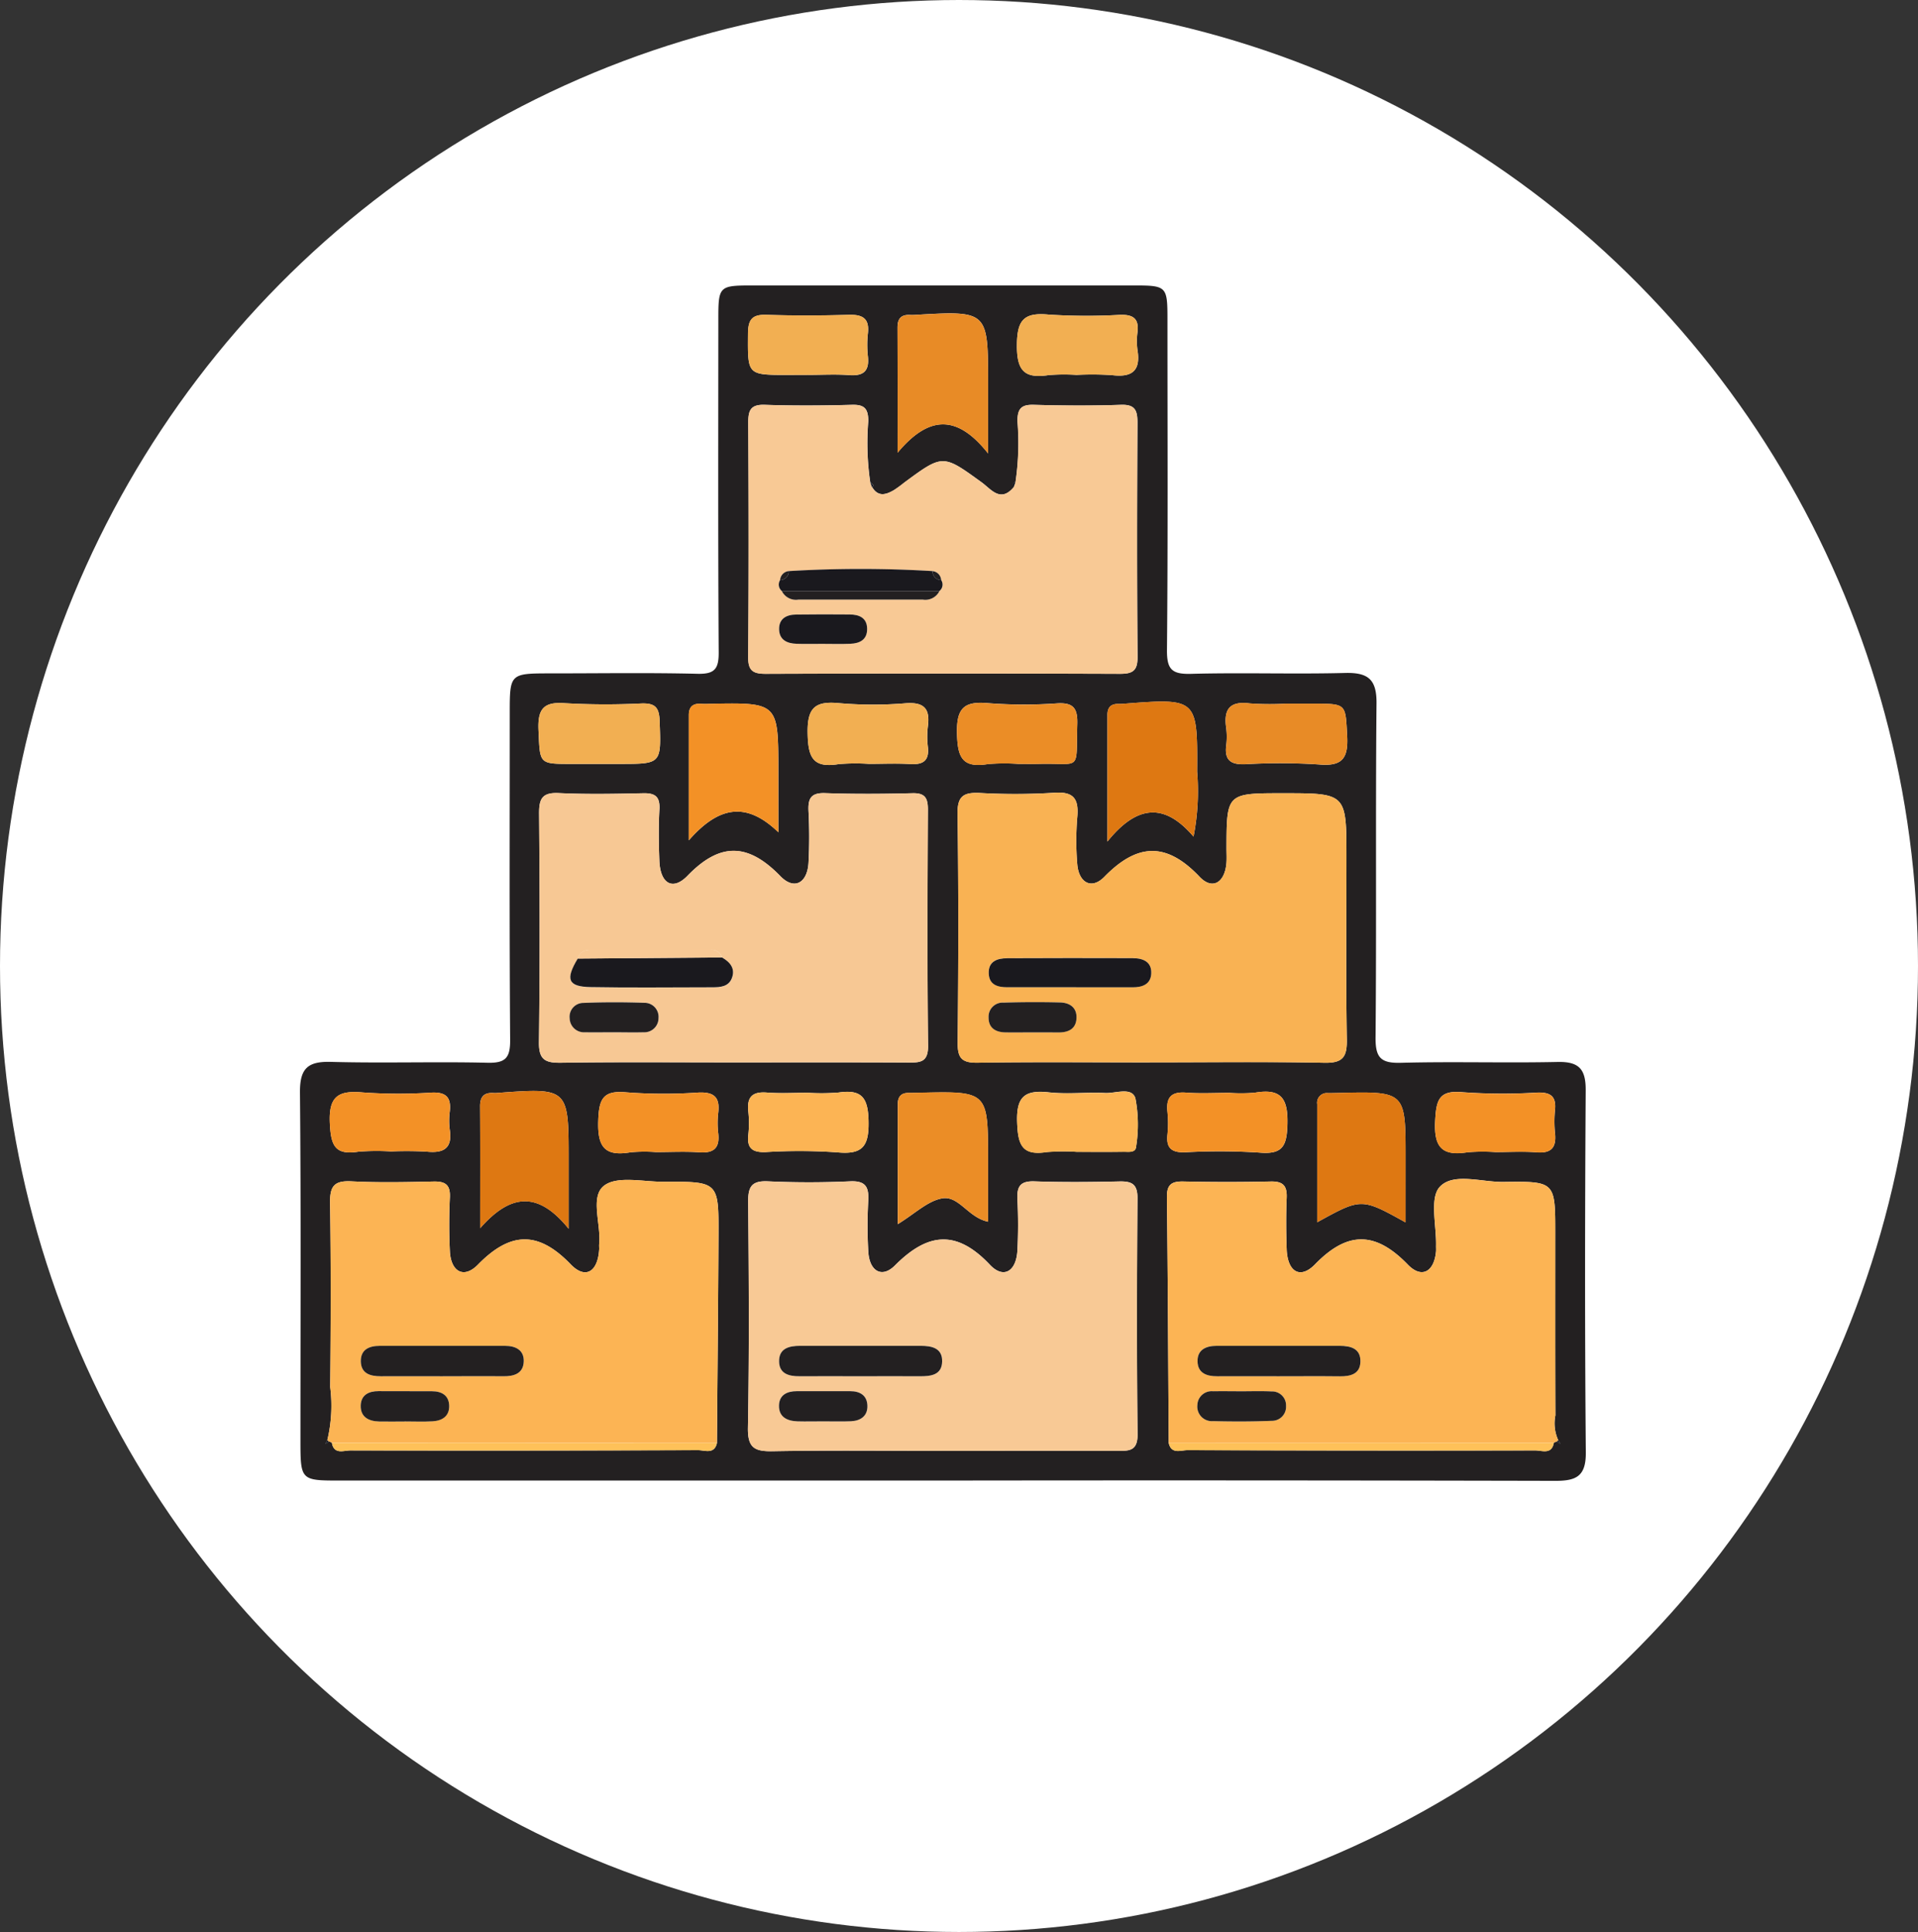 <svg xmlns="http://www.w3.org/2000/svg" xmlns:xlink="http://www.w3.org/1999/xlink" width="139" height="140" viewBox="0 0 139 140">
  <rect x="0" y="0" width="139" height="140" fill="#333333" stroke="none"/>
  <defs>
    <clipPath id="clip-path">
      <ellipse id="Elipse_154" data-name="Elipse 154" cx="69.5" cy="70" rx="69.5" ry="70" transform="translate(-0.304 -0.327)" fill="#fff" stroke="#707070" stroke-width="1"/>
    </clipPath>
  </defs>
  <g id="Grupo_4585" data-name="Grupo 4585" transform="translate(0.304 0.327)">
    <g id="Enmascarar_grupo_17" data-name="Enmascarar grupo 17" transform="translate(0 0)" clip-path="url(#clip-path)">
      <g id="Elipse_7362" data-name="Elipse 7362" transform="translate(-7.304 -6.327)" fill="#fff" stroke="#707070" stroke-width="1">
        <circle cx="76.5" cy="76.5" r="76.5" stroke="none"/>
        <circle cx="76.5" cy="76.5" r="76" fill="none"/>
      </g>
      <g id="Grupo_846248" data-name="Grupo 846248" transform="translate(-2494.394 562.96)">
        <path id="Trazado_585870" data-name="Trazado 585870" d="M2562.314-456h-43.55c-2.9,0-2.9,0-2.9-2.99,0-8.375.042-16.75-.034-25.123-.016-1.733.542-2.273,2.249-2.225,3.781.105,7.569-.026,11.351.064,1.331.032,1.64-.389,1.631-1.666-.057-7.878-.029-15.756-.029-23.635,0-2.916,0-2.916,3.008-2.916,3.536,0,7.073-.055,10.607.03,1.24.029,1.535-.359,1.528-1.555-.051-8.064-.028-16.129-.025-24.193,0-2.325.068-2.391,2.416-2.392q13.865,0,27.731,0c2.33,0,2.4.068,2.4,2.41,0,8,.039,16.005-.035,24.007-.013,1.408.36,1.765,1.743,1.727,3.72-.1,7.446.031,11.165-.064,1.678-.043,2.3.471,2.278,2.222-.076,8.064.005,16.129-.069,24.193-.013,1.469.383,1.876,1.844,1.835,3.781-.1,7.568.021,11.351-.061,1.552-.033,2.044.52,2.034,2.054-.055,8.746-.068,17.494.009,26.24.015,1.737-.7,2.064-2.217,2.06Q2584.554-456.03,2562.314-456Zm-16.265-2.727c.038-5.01.088-10.019.112-15.029.018-3.9,0-3.914-3.974-3.895-1.475.007-3.358-.45-4.314.279-1.043.8-.213,2.777-.359,4.232-.012.122,0,.248,0,.371-.091,1.637-.989,2.215-2.065,1.1-2.367-2.459-4.387-2.364-6.725.026-1.02,1.043-1.958.508-2.03-.973-.064-1.3-.062-2.6,0-3.9.043-.914-.324-1.172-1.187-1.153-1.98.045-3.966.089-5.942-.013-1.227-.064-1.571.328-1.553,1.54.067,4.457.051,8.915.011,13.372a10.8,10.8,0,0,1-.21,3.845l-.142.266.248-.166a.39.39,0,0,1,.224.092c.154.871.866.549,1.333.55q12.608.027,25.216-.02C2545.157-458.2,2545.86-457.876,2546.049-458.724Zm32.739,0c.188.848.891.521,1.36.523q12.607.047,25.216.02c.467,0,1.179.322,1.333-.55a.391.391,0,0,1,.222-.084l.251.157-.153-.263a2.947,2.947,0,0,1-.206-1.806c-.017-4.4-.009-8.791-.009-13.187,0-3.741,0-3.777-3.755-3.724-1.584.022-3.632-.7-4.615.356-.756.812-.229,2.819-.271,4.295,0,.124.008.248,0,.371-.127,1.477-1.029,2.017-2.042.971-2.34-2.414-4.36-2.456-6.725-.023-1.084,1.114-2,.539-2.057-1.1-.043-1.237-.051-2.478,0-3.714.039-.876-.262-1.208-1.16-1.188q-3.156.072-6.314,0c-.852-.019-1.216.208-1.205,1.13C2578.726-470.6,2578.749-464.662,2578.788-458.724Zm-21.63-69.62a19.421,19.421,0,0,1-.14-4.438c-.008-.879-.271-1.191-1.172-1.167-2.107.056-4.218.07-6.324,0-1.058-.038-1.209.427-1.2,1.326.03,5.642.039,11.284-.007,16.927-.008,1,.329,1.243,1.274,1.239q12.835-.044,25.67,0c.945,0,1.281-.236,1.273-1.239-.045-5.642-.037-11.285-.007-16.927,0-.9-.148-1.363-1.2-1.326-2.105.075-4.216.061-6.323,0-.9-.024-1.165.288-1.173,1.168a19.377,19.377,0,0,1-.141,4.438c-.054.025-.151.045-.155.077a1.258,1.258,0,0,0,.023.288c-.96,1.141-1.641.14-2.32-.352-2.814-2.039-2.8-2.054-5.607.013a8.736,8.736,0,0,1-.747.546c-.571.334-1.141.517-1.582-.207.032-.049.1-.125.089-.141A2.039,2.039,0,0,0,2557.157-528.344Zm20.256,42.042c4.217,0,8.436-.055,12.651.032,1.347.028,1.651-.422,1.631-1.687-.072-4.4-.027-8.806-.027-13.209,0-4.638,0-4.638-4.6-4.638-4.085,0-4.085,0-4.093,4,0,.372.026.747-.01,1.116-.133,1.374-1.021,1.909-1.94.94-2.4-2.528-4.5-2.453-6.9,0-.931.955-1.865.431-1.967-.935a20.335,20.335,0,0,1,0-3.346c.122-1.321-.205-1.921-1.691-1.807a45.787,45.787,0,0,1-5.392.013c-1.154-.048-1.612.224-1.592,1.522.079,5.518.063,11.039.009,16.558-.011,1.136.3,1.487,1.456,1.468C2569.1-486.343,2573.258-486.3,2577.413-486.3Zm-15.051,28.15c4.214,0,8.428-.006,12.642,0,.845,0,1.54.074,1.526-1.2-.062-5.7-.049-11.4-.006-17.1.008-1.036-.414-1.242-1.323-1.221-2.044.047-4.092.066-6.134-.006-1.012-.036-1.289.346-1.243,1.286a36.921,36.921,0,0,1,0,3.716c-.081,1.526-1.006,2.088-1.993,1.043-2.422-2.567-4.509-2.333-6.88.047-.946.95-1.843.424-1.933-.978a32.367,32.367,0,0,1-.005-3.716c.05-.993-.191-1.453-1.318-1.4-1.979.091-3.968.092-5.947,0-1.183-.055-1.448.385-1.438,1.491.05,5.453.082,10.907-.017,16.358-.026,1.477.488,1.73,1.8,1.707C2554.181-458.2,2558.273-458.151,2562.362-458.152ZM2547.215-486.3c4.213,0,8.426-.012,12.638.01.879,0,1.507.028,1.493-1.216-.063-5.7-.042-11.4-.012-17.1,0-.85-.2-1.227-1.126-1.2-2.1.053-4.214.069-6.317-.006-1.054-.038-1.253.408-1.208,1.322a35.587,35.587,0,0,1,0,3.716c-.083,1.476-1.032,2.015-2.037.98-2.333-2.4-4.356-2.483-6.727-.035-1.087,1.123-1.986.561-2.045-1.086-.045-1.237-.062-2.48.006-3.715.049-.906-.286-1.193-1.167-1.174-2.043.045-4.092.085-6.131-.011-1.209-.057-1.432.422-1.423,1.507.045,5.513.06,11.027-.01,16.54-.017,1.3.472,1.511,1.617,1.494C2538.913-486.339,2543.064-486.3,2547.215-486.3Zm18.483-44.124v-5.033c0-5.325,0-5.325-5.319-5.011-.123.007-.247.009-.371,0-.627-.02-.875.29-.873.906.012,2.82.005,5.639.005,9.078C2561.389-533.173,2563.436-533.287,2565.7-530.426Zm-15.2,27.449v-4.4c0-5.011,0-5.011-5-4.908a5.257,5.257,0,0,1-.556,0c-.6-.051-.933.181-.931.824,0,2.821,0,5.642,0,9.067C2546.257-504.961,2548.248-505.149,2550.5-502.977Zm30.089.315a17.073,17.073,0,0,0,.26-4.71c.029-5.331.012-5.331-5.365-4.916-.123.01-.247.01-.37.009-.541,0-.766.282-.765.805,0,2.853,0,5.706,0,9.168C2576.576-505.077,2578.567-505.031,2580.585-502.663Zm-14.892,27.905V-479.2c0-5.02,0-5.02-5.033-4.9-.247.006-.494.01-.74.01-.544,0-.769.3-.769.812,0,2.811,0,5.622,0,8.7,1.229-.754,2.138-1.659,3.186-1.864C2563.564-476.688,2564.241-475.058,2565.694-474.757Zm-30.395.512v-4.971c0-5.259,0-5.259-5.24-4.87a1.322,1.322,0,0,1-.185,0c-.7-.049-1,.258-.992.97.018,2.747.008,5.494.008,8.825C2531.073-476.775,2533.063-477.012,2535.3-474.246Zm60.654-.461v-4.661c0-4.842,0-4.842-4.877-4.721-.248.006-.5.012-.744.012a.7.7,0,0,0-.783.8c0,2.805,0,5.61,0,8.558C2592.752-476.483,2592.752-476.483,2595.953-474.707Zm-8.716-37.59a20.37,20.37,0,0,1-2.586-.02c-1.444-.186-1.89.432-1.7,1.77a5.015,5.015,0,0,1,0,1.292c-.129,1.082.365,1.382,1.385,1.345a43.059,43.059,0,0,1,5.357.018c1.692.15,2.113-.474,2.026-2.071-.127-2.328-.028-2.333-2.451-2.334Zm-49.726,4.365h1.48c3.064,0,3.017,0,2.9-3.149-.035-1-.387-1.259-1.314-1.232a52.265,52.265,0,0,1-5.546-.018c-1.6-.125-1.984.473-1.917,1.973.109,2.421.02,2.425,2.357,2.427Zm15.152-28.191c.988,0,1.982-.058,2.964.016,1.048.08,1.474-.3,1.36-1.356a7.648,7.648,0,0,1,0-1.666c.123-1.1-.395-1.374-1.4-1.345-1.975.057-3.955.064-5.93,0-1.057-.036-1.351.331-1.359,1.377-.021,2.978-.071,2.978,2.883,2.978Q2551.921-536.121,2552.662-536.123Zm19.441,0a21.5,21.5,0,0,1,2.593.019c1.449.177,2.066-.334,1.828-1.816a4.7,4.7,0,0,1,0-1.295c.123-1-.325-1.289-1.27-1.259a41.961,41.961,0,0,1-5.186-.02c-1.79-.167-2.271.414-2.281,2.219-.01,1.832.531,2.437,2.283,2.169A13.605,13.605,0,0,1,2572.1-536.121Zm.056,56.3c1.115,0,2.231.012,3.346-.007.345-.006.888.1.919-.374a10.108,10.108,0,0,0-.051-3.5c-.26-.845-1.433-.348-2.192-.385-1.36-.066-2.739.1-4.086-.048-1.747-.19-2.362.315-2.294,2.181.059,1.621.352,2.426,2.131,2.149A14.836,14.836,0,0,1,2572.16-479.818Zm-19.516-4.281c-.991,0-1.988.061-2.973-.016-1.072-.084-1.465.332-1.35,1.378a7.522,7.522,0,0,1,0,1.67c-.114.983.282,1.3,1.251,1.267a39.46,39.46,0,0,1,5.2.019c1.809.175,2.294-.422,2.263-2.225-.029-1.683-.448-2.365-2.163-2.112A15.431,15.431,0,0,1,2552.644-484.1Zm-11.012,4.3c1.052,0,2.107-.057,3.155.016s1.473-.332,1.353-1.38a6.363,6.363,0,0,1,0-1.482c.137-1.133-.306-1.526-1.452-1.469a35.839,35.839,0,0,1-5.192-.015c-1.7-.163-2,.467-2.051,2.054-.06,1.87.444,2.615,2.335,2.292A11.166,11.166,0,0,1,2541.632-479.8Zm15.443-28.133c.991,0,1.985-.048,2.971.014.944.06,1.4-.241,1.288-1.244a6.166,6.166,0,0,1,0-1.483c.17-1.26-.253-1.777-1.6-1.679a28.583,28.583,0,0,1-4.824-.006c-1.752-.171-2.325.327-2.29,2.182.033,1.731.372,2.538,2.23,2.237A14.3,14.3,0,0,1,2557.075-507.933Zm26.122,23.84c-1.051,0-2.108.062-3.154-.017-1.076-.081-1.452.351-1.347,1.383a8.176,8.176,0,0,1,0,1.668c-.1.983.312,1.3,1.273,1.274a44.816,44.816,0,0,1,5.378.021c1.678.15,2-.449,2.045-2.043.05-1.866-.443-2.625-2.343-2.3A11.338,11.338,0,0,1,2583.2-484.093Zm19.287,4.292c.99,0,1.986-.061,2.97.016,1.093.087,1.438-.374,1.328-1.4a8.065,8.065,0,0,1,0-1.669c.1-.99-.321-1.292-1.278-1.261a41,41,0,0,1-5.382-.023c-1.745-.173-1.947.541-2.025,2.074-.1,1.915.5,2.569,2.348,2.276A13.316,13.316,0,0,1,2602.484-479.8Zm-34.6-28.131c.494,0,.989.011,1.482,0,3.123-.081,2.7.633,2.795-2.888.029-1.09-.242-1.562-1.427-1.5a33.959,33.959,0,0,1-5-.01c-1.737-.16-2.334.313-2.291,2.174.039,1.714.355,2.542,2.219,2.24A14.056,14.056,0,0,1,2567.882-507.932Zm-45.446,28.083a25.48,25.48,0,0,1,2.586.017c1.25.128,1.861-.262,1.66-1.6a4.981,4.981,0,0,1,0-1.291c.118-1.015-.237-1.439-1.321-1.388a36.152,36.152,0,0,1-4.986-.012c-1.795-.164-2.483.3-2.381,2.264.08,1.563.354,2.293,2.045,2.033A15.945,15.945,0,0,1,2522.436-479.849Z" transform="translate(0)" fill="#232021"/>
        <path id="Trazado_585871" data-name="Trazado 585871" d="M2612.025-513.414c.441.724,1.011.541,1.583.207a8.815,8.815,0,0,0,.747-.546c2.8-2.067,2.793-2.052,5.607-.013.679.492,1.36,1.493,2.32.352l.133-.365a19.445,19.445,0,0,0,.14-4.438c.008-.88.271-1.192,1.172-1.168,2.107.056,4.218.07,6.323,0,1.057-.038,1.209.427,1.2,1.326-.03,5.642-.039,11.285.007,16.927.008,1-.329,1.243-1.273,1.24q-12.835-.044-25.67,0c-.945,0-1.282-.236-1.274-1.24.046-5.642.037-11.285.007-16.927,0-.9.147-1.363,1.205-1.326,2.1.075,4.216.061,6.323,0,.9-.024,1.164.288,1.172,1.168a19.42,19.42,0,0,0,.14,4.438Zm-6.035,6.076a.691.691,0,0,0-.63.65.6.6,0,0,0,.121.791,1.144,1.144,0,0,0,1.216.621h9a1.141,1.141,0,0,0,1.215-.623.593.593,0,0,0,.121-.789.693.693,0,0,0-.628-.649A86.875,86.875,0,0,0,2605.991-507.337Zm2.416,5.272c.679,0,1.359.021,2.037-.006s1.233-.305,1.223-1.089-.575-1.028-1.26-1.034c-1.3-.011-2.594-.013-3.891.005-.691.01-1.242.289-1.228,1.067s.585,1.028,1.267,1.051C2607.171-502.05,2607.789-502.067,2608.406-502.065Z" transform="translate(-54.735 -14.565)" fill="#f8c995"/>
        <path id="Trazado_585872" data-name="Trazado 585872" d="M2657.715-424.38c-4.156,0-8.312-.041-12.466.026-1.159.019-1.467-.332-1.455-1.468.055-5.519.07-11.04-.009-16.558-.019-1.3.438-1.57,1.593-1.522a45.78,45.78,0,0,0,5.392-.013c1.486-.114,1.813.486,1.691,1.807a20.389,20.389,0,0,0,0,3.346c.1,1.365,1.036,1.889,1.966.934,2.394-2.454,4.5-2.529,6.9,0,.919.968,1.806.433,1.94-.941.036-.369.009-.744.01-1.116.009-4,.009-4,4.094-4,4.6,0,4.6,0,4.6,4.638,0,4.4-.044,8.807.027,13.209.021,1.265-.284,1.715-1.631,1.687C2666.151-424.435,2661.933-424.38,2657.715-424.38Zm-5.872-5.445h4.637c.684,0,1.291-.208,1.342-.968.059-.888-.6-1.141-1.348-1.143q-4.545-.014-9.089.005c-.747,0-1.4.238-1.335,1.151.053.8.678.949,1.342.952C2648.875-429.821,2650.36-429.826,2651.843-429.825Zm-2.57,3.271c.62,0,1.241,0,1.861,0,.7,0,1.242-.273,1.273-1.041s-.5-1.116-1.194-1.132q-2.044-.048-4.091.013a1.016,1.016,0,0,0-1.087,1.041c-.016.776.478,1.095,1.192,1.114C2647.908-426.541,2648.591-426.556,2649.273-426.554Z" transform="translate(-80.302 -61.922)" fill="#f9b253"/>
        <path id="Trazado_585873" data-name="Trazado 585873" d="M2617.068-348.77c-4.09,0-8.18-.047-12.269.028-1.312.024-1.826-.229-1.8-1.707.1-5.451.066-10.905.017-16.358-.01-1.106.255-1.546,1.438-1.491,1.978.092,3.968.091,5.947,0,1.127-.051,1.369.409,1.318,1.4a32.425,32.425,0,0,0,0,3.716c.09,1.4.987,1.928,1.933.978,2.371-2.381,4.458-2.614,6.881-.047.986,1.045,1.912.483,1.993-1.043a36.922,36.922,0,0,0,0-3.716c-.045-.939.232-1.322,1.243-1.286,2.043.072,4.091.054,6.135.006.909-.021,1.33.184,1.323,1.221-.044,5.7-.056,11.4.005,17.1.014,1.273-.681,1.2-1.526,1.2C2625.5-348.775,2621.282-348.77,2617.068-348.77Zm-5.884-5.408c1.423,0,2.845-.009,4.267,0,.793.006,1.6-.075,1.623-1.065s-.756-1.139-1.563-1.138q-4.359,0-8.719,0c-.815,0-1.568.185-1.532,1.17.031.858.721,1.039,1.473,1.033C2608.216-354.185,2609.7-354.177,2611.184-354.177Zm-2.743,3.266c.676,0,1.354.024,2.029-.007.7-.032,1.209-.377,1.188-1.125s-.534-1.053-1.245-1.053q-1.938,0-3.874,0c-.7,0-1.259.268-1.286,1.014-.031.854.585,1.148,1.344,1.171C2607.211-350.892,2607.826-350.907,2608.441-350.911Z" transform="translate(-54.706 -109.382)" fill="#f8c995"/>
        <path id="Trazado_585874" data-name="Trazado 585874" d="M2576.4-424.337c-4.151,0-8.3-.037-12.452.024-1.145.017-1.634-.2-1.617-1.494.069-5.513.055-11.027.01-16.54-.009-1.085.214-1.565,1.423-1.507,2.04.1,4.088.057,6.131.012.88-.019,1.215.268,1.166,1.174-.067,1.235-.05,2.478,0,3.715.059,1.647.958,2.209,2.044,1.086,2.371-2.448,4.394-2.369,6.728.035,1,1.035,1.955.5,2.037-.98a35.519,35.519,0,0,0,0-3.715c-.045-.914.155-1.359,1.208-1.322,2.1.075,4.213.059,6.318.006.927-.023,1.13.354,1.126,1.2-.03,5.7-.051,11.4.012,17.1.014,1.244-.613,1.221-1.492,1.216C2584.824-424.349,2580.611-424.336,2576.4-424.337Zm-.8-7.6a.773.773,0,0,0-.845-.549q-4.314,0-8.628,0c-.476,0-.84.132-.975.635-.913,1.512-.713,2.038.922,2.068,2.948.055,5.9.014,8.848.014.573,0,1.16-.05,1.394-.662C2576.579-431.137,2576.183-431.6,2575.6-431.94Zm-7.894,5.422c.739,0,1.477.02,2.214-.006a1.026,1.026,0,0,0,1.081-1.034,1.013,1.013,0,0,0-1.022-1.1c-1.473-.051-2.952-.052-4.425.007a1,1,0,0,0-.989,1.12,1.038,1.038,0,0,0,1.111,1.007C2566.348-426.5,2567.025-426.517,2567.7-426.518Z" transform="translate(-29.184 -61.966)" fill="#f7c894"/>
        <path id="Trazado_585875" data-name="Trazado 585875" d="M2712.788-349.725a.4.4,0,0,0-.22.085l-27.909.007c-.038-5.938-.062-11.877-.13-17.815-.011-.922.353-1.149,1.205-1.13q3.156.071,6.314,0c.9-.02,1.2.312,1.16,1.188-.055,1.236-.047,2.477,0,3.714.057,1.638.973,2.213,2.057,1.1,2.365-2.433,4.386-2.391,6.725.023,1.014,1.046,1.915.507,2.042-.971.01-.123,0-.248,0-.371.043-1.476-.484-3.483.272-4.295.982-1.054,3.03-.333,4.615-.356,3.754-.054,3.754-.017,3.754,3.724,0,4.4-.008,8.791.009,13.187a2.948,2.948,0,0,0,.205,1.806Zm-20.163-4.742c1.484,0,2.967-.009,4.45,0,.75.006,1.438-.162,1.476-1.025.042-.981-.687-1.185-1.512-1.184q-4.45.007-8.9,0c-.767,0-1.405.267-1.39,1.123s.659,1.088,1.426,1.082C2689.659-354.474,2691.143-354.466,2692.626-354.467Zm-2.731,1.086c-.677,0-1.354-.009-2.031,0a1.036,1.036,0,0,0-1.127.99,1.058,1.058,0,0,0,1.141,1.175c1.413.035,2.83.036,4.243-.022a1.019,1.019,0,0,0,1.043-1.077,1.011,1.011,0,0,0-1.055-1.053C2691.372-353.4,2690.633-353.376,2689.894-353.382Z" transform="translate(-105.871 -109.09)" fill="#fcb454"/>
        <path id="Trazado_585876" data-name="Trazado 585876" d="M2521.155-349.71a10.8,10.8,0,0,0,.209-3.844c.041-4.457.056-8.916-.01-13.372-.018-1.213.326-1.6,1.552-1.54,1.976.1,3.962.058,5.942.013.863-.019,1.23.238,1.187,1.153-.062,1.3-.063,2.6,0,3.9.073,1.481,1.01,2.016,2.031.973,2.337-2.39,4.358-2.485,6.725-.026,1.076,1.118,1.974.539,2.065-1.1.007-.123-.01-.249,0-.371.146-1.455-.684-3.436.359-4.232.956-.728,2.839-.272,4.314-.279,3.977-.019,3.991-.006,3.973,3.895-.023,5.01-.073,10.02-.111,15.03l-27.909-.007a.392.392,0,0,0-.224-.092Zm8.315-4.632c1.483,0,2.967-.011,4.45,0,.76.008,1.425-.193,1.47-1.04s-.57-1.163-1.348-1.164q-4.543-.006-9.086,0c-.769,0-1.395.275-1.372,1.137s.677,1.072,1.435,1.067C2526.5-354.347,2527.987-354.341,2529.471-354.342Zm-2.715,3.277v-.008c.677,0,1.355.03,2.031-.009s1.218-.369,1.2-1.122-.544-1.051-1.246-1.056c-1.292-.009-2.584,0-3.877-.007-.7,0-1.256.275-1.286,1.017-.035.849.561,1.163,1.332,1.182C2525.525-351.053,2526.141-351.065,2526.756-351.065Z" transform="translate(-3.345 -109.216)" fill="#fcb454"/>
        <path id="Trazado_585877" data-name="Trazado 585877" d="M2638.676-527.024c-2.262-2.861-4.309-2.747-6.556-.054,0-3.44.007-6.259-.006-9.078,0-.616.245-.926.873-.907.124,0,.248,0,.371,0,5.318-.314,5.318-.314,5.318,5.011Z" transform="translate(-72.978 -3.402)" fill="#e88b26"/>
        <path id="Trazado_585878" data-name="Trazado 585878" d="M2597.978-451.941c-2.248-2.172-4.24-1.984-6.49.581,0-3.425,0-6.246,0-9.067,0-.643.327-.875.931-.824a5.353,5.353,0,0,0,.556,0c5-.1,5-.1,5,4.908Z" transform="translate(-47.482 -51.036)" fill="#f39126"/>
        <path id="Trazado_585879" data-name="Trazado 585879" d="M2679.192-451.861c-2.019-2.368-4.009-2.414-6.238.356,0-3.462,0-6.315,0-9.168,0-.523.224-.807.765-.805.123,0,.247,0,.37-.009,5.376-.415,5.394-.415,5.365,4.916A17.112,17.112,0,0,1,2679.192-451.861Z" transform="translate(-98.606 -50.802)" fill="#de7812"/>
        <path id="Trazado_585880" data-name="Trazado 585880" d="M2638.7-376.24c-1.452-.3-2.129-1.931-3.356-1.691-1.047.2-1.957,1.11-3.186,1.864,0-3.073,0-5.885,0-8.7,0-.515.225-.812.769-.812.247,0,.494,0,.74-.01,5.033-.12,5.033-.121,5.033,4.9Z" transform="translate(-73.003 -98.518)" fill="#eb8d26"/>
        <path id="Trazado_585881" data-name="Trazado 585881" d="M2557.3-375.9c-2.236-2.766-4.227-2.529-6.41-.045,0-3.331.011-6.078-.008-8.825,0-.712.3-1.019.992-.97a1.337,1.337,0,0,0,.186,0c5.24-.388,5.24-.388,5.24,4.87Z" transform="translate(-22 -98.342)" fill="#de7812"/>
        <path id="Trazado_585882" data-name="Trazado 585882" d="M2720.177-376.17c-3.2-1.776-3.2-1.776-6.4-.013,0-2.948,0-5.753,0-8.558a.7.7,0,0,1,.783-.8c.248,0,.5-.006.744-.012,4.877-.121,4.877-.121,4.877,4.721Z" transform="translate(-124.224 -98.537)" fill="#de7812"/>
        <path id="Trazado_585883" data-name="Trazado 585883" d="M2700.274-461.327h2.034c2.423,0,2.323.007,2.45,2.334.087,1.6-.333,2.221-2.026,2.071a43.054,43.054,0,0,0-5.357-.018c-1.02.037-1.514-.264-1.384-1.345a5.016,5.016,0,0,0,0-1.292c-.191-1.338.255-1.956,1.7-1.77A20.3,20.3,0,0,0,2700.274-461.327Z" transform="translate(-113.037 -50.971)" fill="#e88b26"/>
        <path id="Trazado_585884" data-name="Trazado 585884" d="M2566.638-456.958H2564.6c-2.337,0-2.248-.006-2.357-2.427-.068-1.5.319-2.1,1.917-1.973a52.244,52.244,0,0,0,5.546.018c.927-.026,1.279.232,1.314,1.232.112,3.151.159,3.149-2.9,3.149Z" transform="translate(-29.127 -50.974)" fill="#f2af52"/>
        <path id="Trazado_585885" data-name="Trazado 585885" d="M2607.367-532.549h-1.483c-2.954,0-2.9,0-2.883-2.979.007-1.047.3-1.413,1.359-1.377,1.975.067,3.955.06,5.93,0,1.007-.029,1.524.247,1.4,1.345a7.631,7.631,0,0,0,0,1.666c.114,1.054-.312,1.436-1.36,1.356C2609.348-532.608,2608.356-532.55,2607.367-532.549Z" transform="translate(-54.706 -3.573)" fill="#f2af52"/>
        <path id="Trazado_585886" data-name="Trazado 585886" d="M2659.653-532.617a13.609,13.609,0,0,0-2.037.016c-1.752.268-2.293-.337-2.283-2.169.01-1.8.49-2.386,2.281-2.219a41.969,41.969,0,0,0,5.187.02c.945-.029,1.393.264,1.27,1.26a4.675,4.675,0,0,0,0,1.295c.238,1.482-.378,1.993-1.828,1.816A21.493,21.493,0,0,0,2659.653-532.617Z" transform="translate(-87.549 -3.504)" fill="#f2af52"/>
        <path id="Trazado_585887" data-name="Trazado 585887" d="M2659.73-381.4a14.764,14.764,0,0,0-2.228.02c-1.779.277-2.072-.528-2.13-2.149-.068-1.867.547-2.371,2.294-2.181,1.347.147,2.725-.018,4.085.048.76.037,1.933-.46,2.193.385a10.1,10.1,0,0,1,.051,3.5c-.031.475-.574.368-.918.374C2661.961-381.391,2660.845-381.4,2659.73-381.4Z" transform="translate(-87.57 -98.415)" fill="#fcb454"/>
        <path id="Trazado_585888" data-name="Trazado 585888" d="M2607.367-385.644a15.428,15.428,0,0,0,2.228-.018c1.715-.253,2.134.429,2.164,2.112.031,1.8-.454,2.4-2.263,2.225a39.45,39.45,0,0,0-5.2-.019c-.969.034-1.365-.284-1.251-1.267a7.508,7.508,0,0,0,0-1.67c-.115-1.047.278-1.463,1.35-1.378C2605.378-385.582,2606.375-385.644,2607.367-385.644Z" transform="translate(-54.723 -98.456)" fill="#fcb454"/>
        <path id="Trazado_585889" data-name="Trazado 585889" d="M2578.052-381.323a11.172,11.172,0,0,0-1.853.016c-1.892.323-2.4-.422-2.335-2.292.05-1.587.353-2.216,2.051-2.054a35.855,35.855,0,0,0,5.192.015c1.146-.057,1.589.337,1.452,1.469a6.377,6.377,0,0,0,0,1.482c.12,1.048-.291,1.454-1.353,1.38S2579.1-381.323,2578.052-381.323Z" transform="translate(-36.42 -98.478)" fill="#f39126"/>
        <path id="Trazado_585890" data-name="Trazado 585890" d="M2619.068-456.985a14.2,14.2,0,0,0-2.226.02c-1.858.3-2.2-.507-2.23-2.237-.036-1.854.537-2.353,2.289-2.182a28.593,28.593,0,0,0,4.824.006c1.35-.1,1.773.419,1.6,1.679a6.154,6.154,0,0,0,0,1.483c.111,1-.344,1.3-1.288,1.244C2621.053-457.034,2620.06-456.985,2619.068-456.985Z" transform="translate(-61.994 -50.948)" fill="#f2af52"/>
        <path id="Trazado_585891" data-name="Trazado 585891" d="M2689.1-385.661a11.3,11.3,0,0,0,1.854-.017c1.9-.323,2.392.437,2.342,2.3-.043,1.594-.366,2.194-2.045,2.043a44.827,44.827,0,0,0-5.379-.021c-.961.03-1.374-.291-1.272-1.274a8.21,8.21,0,0,0,0-1.668c-.106-1.032.27-1.463,1.347-1.383C2687-385.6,2688.054-385.66,2689.1-385.661Z" transform="translate(-105.908 -98.433)" fill="#f39126"/>
        <path id="Trazado_585892" data-name="Trazado 585892" d="M2741.091-381.328a13.274,13.274,0,0,0-2.041.017c-1.85.293-2.445-.361-2.348-2.276.078-1.533.28-2.247,2.025-2.074a41.008,41.008,0,0,0,5.382.023c.957-.031,1.381.27,1.278,1.261a8.082,8.082,0,0,0,0,1.669c.11,1.022-.235,1.483-1.328,1.4C2743.076-381.39,2742.081-381.328,2741.091-381.328Z" transform="translate(-138.607 -98.472)" fill="#f39126"/>
        <path id="Trazado_585893" data-name="Trazado 585893" d="M2648.113-456.971a14.037,14.037,0,0,0-2.22.019c-1.864.3-2.18-.526-2.219-2.24-.043-1.862.553-2.335,2.291-2.174a33.951,33.951,0,0,0,5,.01c1.185-.066,1.457.406,1.427,1.5-.095,3.521.328,2.807-2.794,2.888C2649.1-456.961,2648.607-456.971,2648.113-456.971Z" transform="translate(-80.231 -50.96)" fill="#eb8d26"/>
        <path id="Trazado_585894" data-name="Trazado 585894" d="M2526.072-381.373a15.948,15.948,0,0,0-2.4.021c-1.69.26-1.964-.47-2.045-2.033-.1-1.967.587-2.429,2.381-2.265a36.139,36.139,0,0,0,4.985.012c1.084-.051,1.439.373,1.322,1.388a4.97,4.97,0,0,0,0,1.291c.2,1.341-.411,1.731-1.661,1.6A25.469,25.469,0,0,0,2526.072-381.373Z" transform="translate(-3.635 -98.476)" fill="#f39126"/>
        <path id="Trazado_585895" data-name="Trazado 585895" d="M2522.039-317.413l27.909.007c-.188.848-.892.521-1.36.523q-12.607.048-25.216.02C2522.905-316.864,2522.193-316.542,2522.039-317.413Z" transform="translate(-3.9 -141.318)" fill="#fec159"/>
        <path id="Trazado_585896" data-name="Trazado 585896" d="M2684.878-317.406l27.909-.007c-.154.872-.866.549-1.332.55q-12.608.027-25.216-.02C2685.77-316.885,2685.066-316.558,2684.878-317.406Z" transform="translate(-106.09 -141.318)" fill="#fec159"/>
        <path id="Trazado_585897" data-name="Trazado 585897" d="M2626.934-503.957l-.133-.365a1.946,1.946,0,0,1,.223.224C2627.035-504.083,2626.966-504.006,2626.934-503.957Z" transform="translate(-69.644 -24.021)" fill="#090e1a"/>
        <path id="Trazado_585898" data-name="Trazado 585898" d="M2521.019-317.832l-.248.166.142-.267Z" transform="translate(-3.104 -140.991)" fill="#090e1a"/>
        <path id="Trazado_585899" data-name="Trazado 585899" d="M2654.783-504.322l-.132.365a1.243,1.243,0,0,1-.023-.288C2654.632-504.277,2654.729-504.3,2654.783-504.322Z" transform="translate(-87.105 -24.021)" fill="#090e1a"/>
        <path id="Trazado_585900" data-name="Trazado 585900" d="M2760.506-317.924l.153.263-.251-.157Z" transform="translate(-153.49 -140.997)" fill="#090e1a"/>
        <path id="Trazado_585901" data-name="Trazado 585901" d="M2609.227-485.849a.6.6,0,0,1-.122-.791.634.634,0,0,0,.63-.65,86.9,86.9,0,0,1,10.414,0,.634.634,0,0,0,.628.649.593.593,0,0,1-.121.789Z" transform="translate(-58.479 -34.613)" fill="#1a191e"/>
        <path id="Trazado_585902" data-name="Trazado 585902" d="M2612.186-476.474c-.617,0-1.236.016-1.853-.005-.682-.023-1.252-.274-1.266-1.051s.537-1.057,1.228-1.067c1.3-.018,2.594-.016,3.891-.005.685.006,1.25.24,1.26,1.034s-.534,1.062-1.223,1.089S2612.865-476.474,2612.186-476.474Z" transform="translate(-58.514 -40.157)" fill="#1a191e"/>
        <path id="Trazado_585903" data-name="Trazado 585903" d="M2609.59-483.161l11.428,0a1.14,1.14,0,0,1-1.215.623h-9A1.144,1.144,0,0,1,2609.59-483.161Z" transform="translate(-58.843 -37.3)" fill="#232021"/>
        <path id="Trazado_585904" data-name="Trazado 585904" d="M2639.543-486.375a.634.634,0,0,1-.628-.649A.693.693,0,0,1,2639.543-486.375Z" transform="translate(-77.246 -34.877)" fill="#232021"/>
        <path id="Trazado_585905" data-name="Trazado 585905" d="M2609.894-487.027a.635.635,0,0,1-.63.65A.692.692,0,0,1,2609.894-487.027Z" transform="translate(-58.638 -34.875)" fill="#232021"/>
        <path id="Trazado_585906" data-name="Trazado 585906" d="M2655.653-409.629c-1.484,0-2.967,0-4.451,0-.664,0-1.289-.152-1.342-.952-.061-.913.589-1.147,1.335-1.15q4.545-.021,9.089-.005c.751,0,1.406.255,1.348,1.143-.05.76-.657.969-1.341.968Z" transform="translate(-84.112 -82.118)" fill="#1a191e"/>
        <path id="Trazado_585907" data-name="Trazado 585907" d="M2653.064-400.979c-.682,0-1.364.014-2.046,0-.714-.019-1.208-.338-1.192-1.114a1.017,1.017,0,0,1,1.087-1.041q2.044-.064,4.091-.013c.693.016,1.225.359,1.194,1.132s-.568,1.038-1.273,1.041C2654.3-400.976,2653.685-400.978,2653.064-400.979Z" transform="translate(-84.093 -87.498)" fill="#232021"/>
        <path id="Trazado_585908" data-name="Trazado 585908" d="M2614.992-334.084c-1.484,0-2.968-.008-4.452,0-.752.006-1.442-.175-1.473-1.033-.036-.985.717-1.171,1.532-1.17q4.36,0,8.719,0c.807,0,1.587.154,1.564,1.138s-.829,1.072-1.623,1.065C2617.837-334.093,2616.414-334.084,2614.992-334.084Z" transform="translate(-58.514 -129.475)" fill="#232021"/>
        <path id="Trazado_585909" data-name="Trazado 585909" d="M2612.238-325.288c-.615,0-1.23.017-1.844,0-.759-.023-1.375-.317-1.344-1.171.027-.746.589-1.013,1.286-1.014q1.937,0,3.874,0c.712,0,1.224.308,1.245,1.053s-.489,1.092-1.187,1.125C2613.593-325.266,2612.915-325.29,2612.238-325.288Z" transform="translate(-58.504 -135.003)" fill="#232021"/>
        <path id="Trazado_585910" data-name="Trazado 585910" d="M2579.435-411.859c.587.336.983.8.716,1.5-.234.612-.822.662-1.395.662-2.949,0-5.9.041-8.848-.014-1.635-.031-1.834-.556-.922-2.068Z" transform="translate(-33.023 -82.047)" fill="#1a191e"/>
        <path id="Trazado_585911" data-name="Trazado 585911" d="M2571.458-400.963c-.677,0-1.354.013-2.031,0a1.037,1.037,0,0,1-1.111-1.007,1,1,0,0,1,.989-1.12c1.474-.06,2.951-.058,4.426-.007a1.013,1.013,0,0,1,1.022,1.1,1.026,1.026,0,0,1-1.081,1.034C2572.936-400.943,2572.2-400.963,2571.458-400.963Z" transform="translate(-32.94 -87.521)" fill="#232021"/>
        <path id="Trazado_585912" data-name="Trazado 585912" d="M2580.347-412.789l-10.448.083c.135-.5.5-.637.975-.635q4.314.009,8.628,0A.773.773,0,0,1,2580.347-412.789Z" transform="translate(-33.934 -81.117)" fill="#f8c995"/>
        <path id="Trazado_585913" data-name="Trazado 585913" d="M2696.366-334.087c-1.483,0-2.967-.007-4.45,0-.768.006-1.412-.229-1.427-1.082s.623-1.123,1.39-1.123q4.45,0,8.9,0c.826,0,1.555.2,1.513,1.184-.037.863-.726,1.031-1.476,1.025C2699.333-334.1,2697.85-334.088,2696.366-334.087Z" transform="translate(-109.612 -129.47)" fill="#232021"/>
        <path id="Trazado_585914" data-name="Trazado 585914" d="M2693.608-327.464c.738,0,1.478-.026,2.214.011a1.011,1.011,0,0,1,1.055,1.053,1.02,1.02,0,0,1-1.043,1.077c-1.413.058-2.83.057-4.243.022a1.058,1.058,0,0,1-1.141-1.175,1.035,1.035,0,0,1,1.127-.99C2692.255-327.476,2692.932-327.467,2693.608-327.464Z" transform="translate(-109.585 -135.005)" fill="#232021"/>
        <path id="Trazado_585915" data-name="Trazado 585915" d="M2533.563-334.084c-1.483,0-2.967-.006-4.45,0-.758,0-1.414-.2-1.436-1.067s.6-1.137,1.372-1.137q4.544,0,9.086,0c.777,0,1.393.318,1.348,1.164s-.71,1.048-1.47,1.04C2536.53-334.1,2535.046-334.084,2533.563-334.084Z" transform="translate(-7.438 -129.473)" fill="#232021"/>
        <path id="Trazado_585916" data-name="Trazado 585916" d="M2530.837-325.284c-.616,0-1.231.012-1.846,0-.771-.019-1.367-.333-1.332-1.182.03-.743.584-1.019,1.287-1.017,1.292,0,2.584,0,3.877.007.7,0,1.23.3,1.246,1.056s-.514,1.083-1.2,1.122-1.354.009-2.03.009Z" transform="translate(-7.426 -134.996)" fill="#232021"/>
      </g>
    </g>
  </g>
</svg>
